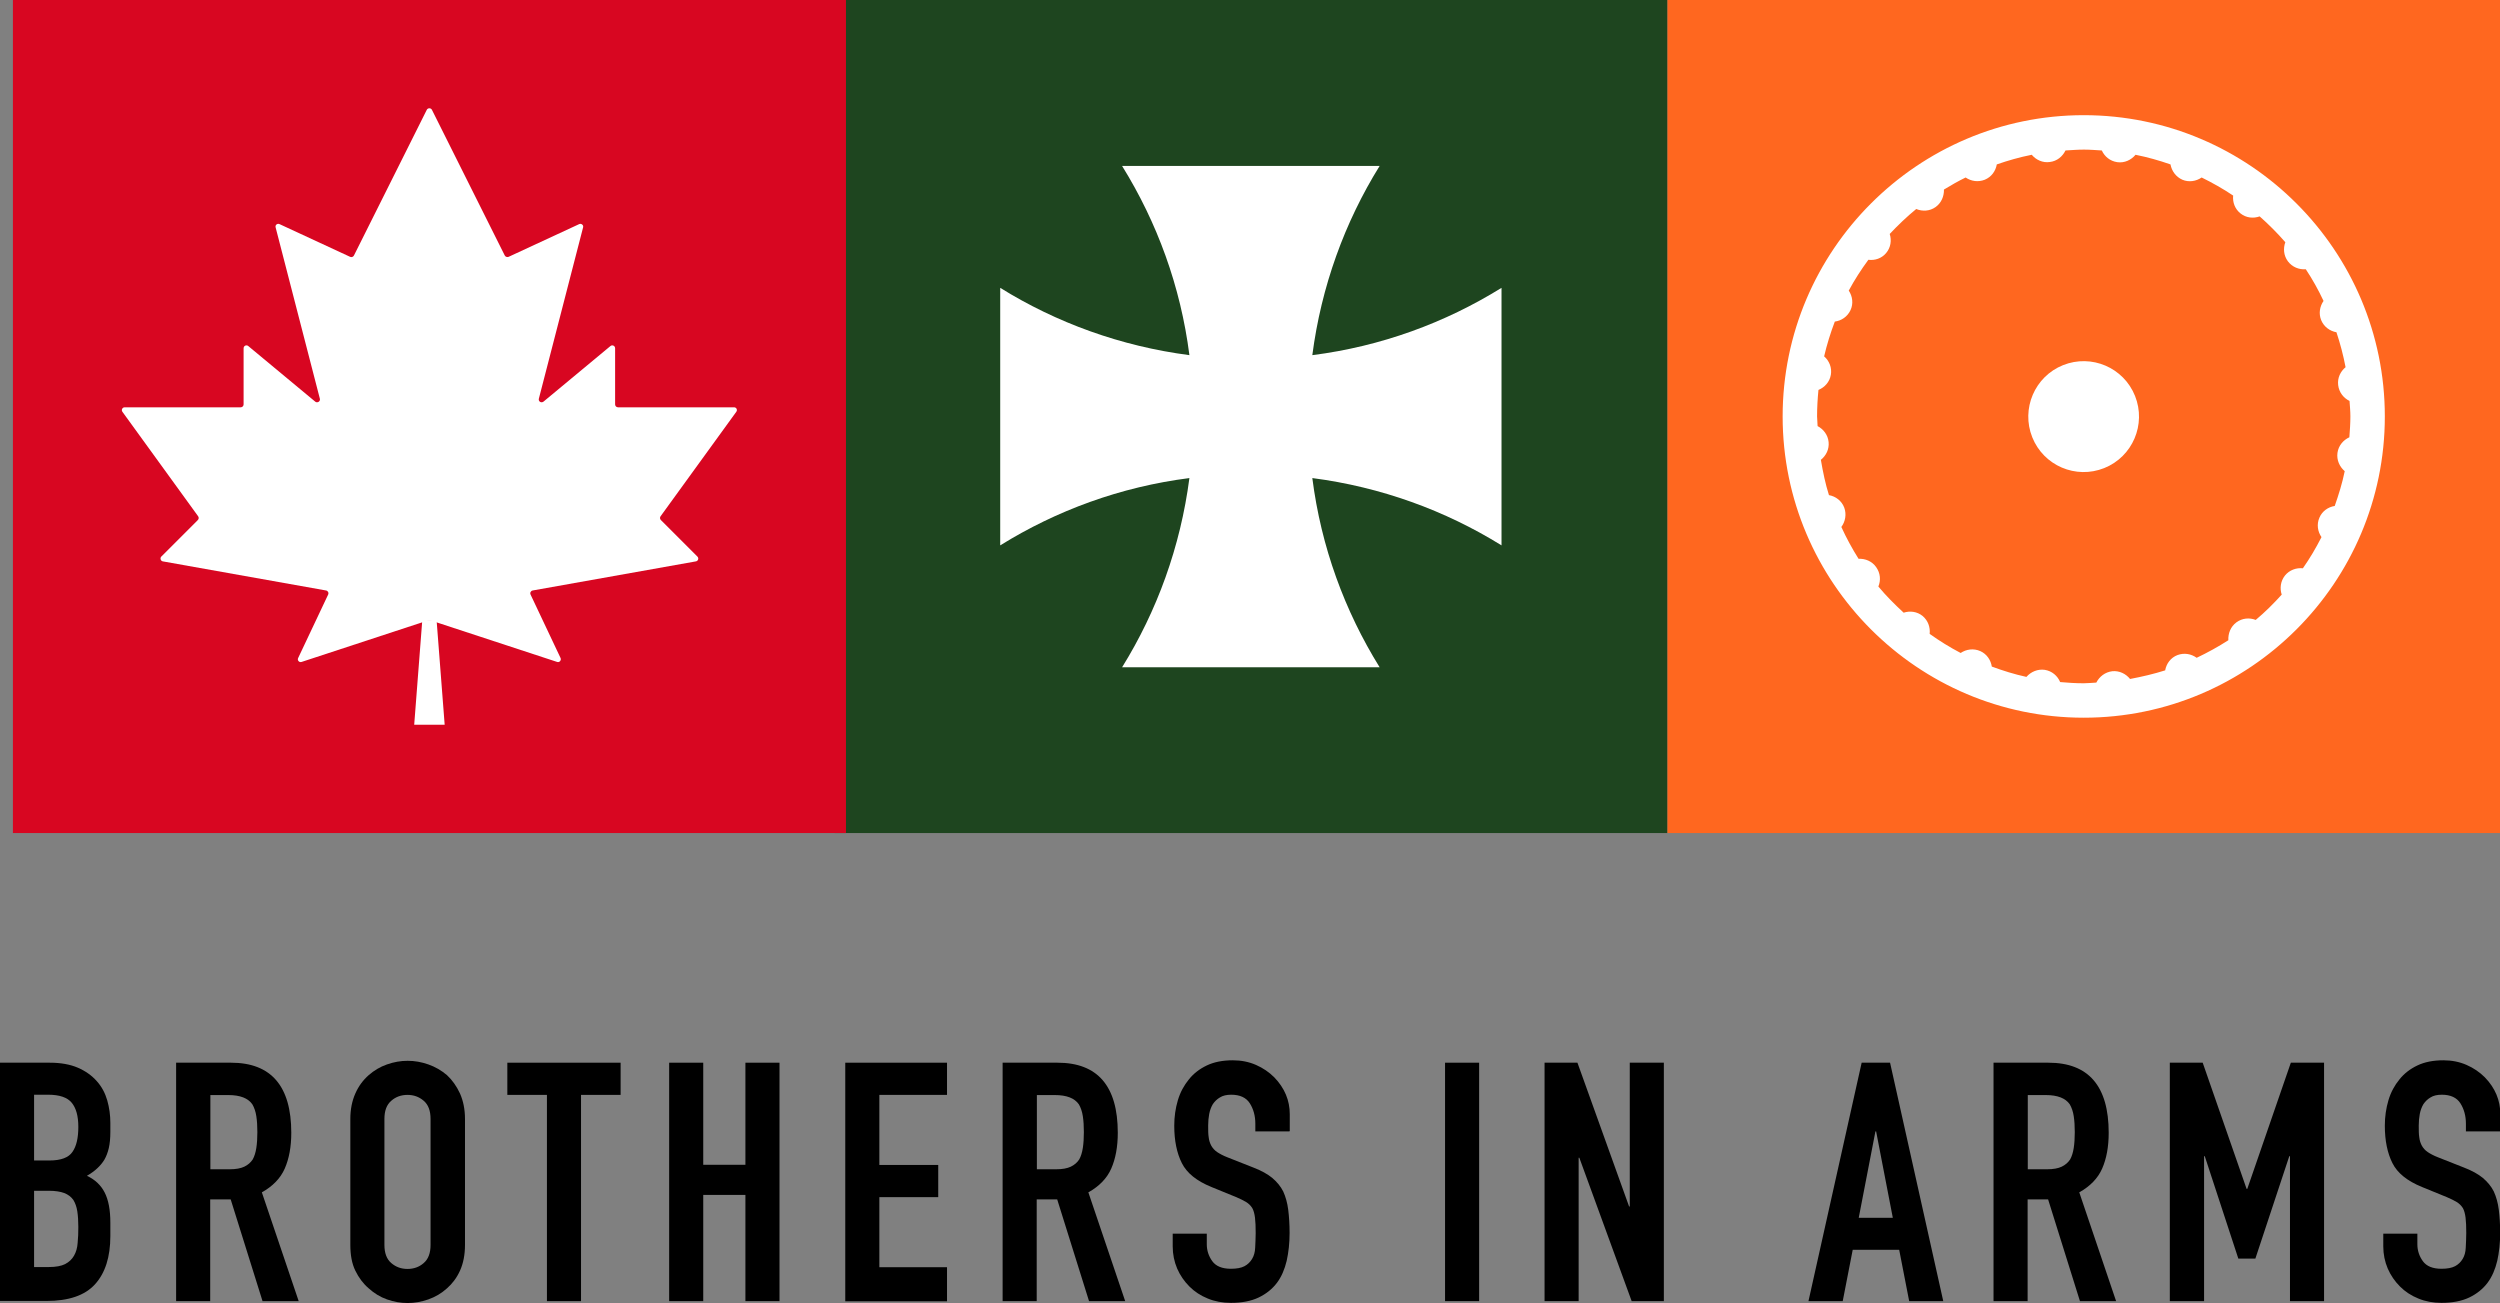 <?xml version="1.0" encoding="UTF-8"?>
<svg id="Layer_2" data-name="Layer 2" xmlns="http://www.w3.org/2000/svg" viewBox="0 0 145.22 75.7">
  <rect x="0" y="0" width="145.22" height="75.7" fill="#808080" stroke="none"/>
  <defs>
    <style>
      .cls-1 {
        fill: #fff;
      }

      .cls-2 {
        fill: #1e451f;
      }

      .cls-3 {
        fill: #ff671f;
      }

      .cls-4 {
        fill: #d80621;
      }
    </style>
  </defs>
  <g id="Layer_1-2" data-name="Layer 1">
    <g>
      <g>
        <path d="M0,75.58v-13.85h2.9c.63,0,1.18.1,1.62.29s.81.45,1.1.78c.29.32.49.7.61,1.12.12.42.18.86.18,1.31v.51c0,.38-.03.69-.09.95-.06.26-.15.49-.26.68-.22.36-.56.67-1.01.93.47.22.81.54,1.03.97.22.43.33,1.01.33,1.75v.78c0,1.22-.3,2.15-.89,2.8-.59.65-1.53.97-2.83.97H0ZM1.98,63.6v3.81h.9c.66,0,1.11-.17,1.33-.5.23-.33.34-.81.34-1.45s-.13-1.09-.38-1.4c-.25-.31-.71-.47-1.37-.47h-.82ZM1.98,69.16v4.44h.86c.4,0,.72-.06.94-.17.23-.12.4-.28.52-.49.12-.21.19-.45.21-.74.03-.29.04-.6.04-.93s-.02-.65-.06-.91-.12-.48-.23-.66c-.13-.18-.3-.31-.53-.4-.22-.08-.51-.13-.88-.13h-.88Z"/>
        <path d="M10.23,75.58v-13.85h3.19c2.33,0,3.5,1.36,3.5,4.07,0,.82-.13,1.51-.38,2.08-.25.57-.7,1.03-1.33,1.38l2.14,6.32h-2.1l-1.85-5.91h-1.19v5.91h-1.98ZM12.22,63.6v4.32h1.13c.35,0,.63-.05.84-.15.21-.1.37-.24.49-.42.1-.18.17-.41.21-.67s.06-.57.06-.92-.02-.66-.06-.92c-.04-.27-.12-.5-.23-.69-.25-.36-.71-.54-1.4-.54h-1.03Z"/>
        <path d="M20.35,65c0-.56.1-1.05.29-1.48.19-.43.45-.78.78-1.07.31-.27.66-.48,1.06-.62.4-.14.79-.21,1.2-.21s.8.07,1.2.21c.4.14.76.35,1.08.62.31.29.56.64.76,1.07.19.43.29.92.29,1.48v7.31c0,.58-.1,1.08-.29,1.5-.19.42-.45.76-.76,1.03-.32.29-.68.5-1.08.64-.4.14-.79.21-1.2.21s-.8-.07-1.2-.21c-.4-.14-.75-.36-1.06-.64-.32-.27-.58-.62-.78-1.03s-.29-.91-.29-1.5v-7.31ZM22.33,72.31c0,.48.13.83.4,1.06.27.23.58.34.94.34s.68-.11.94-.34c.27-.23.4-.58.4-1.06v-7.31c0-.48-.13-.83-.4-1.06-.27-.23-.58-.34-.94-.34s-.68.11-.94.34c-.27.23-.4.58-.4,1.06v7.31Z"/>
        <path d="M31.77,75.58v-11.98h-2.3v-1.87h6.58v1.87h-2.3v11.98h-1.98Z"/>
        <path d="M38.87,75.58v-13.85h1.98v5.93h2.45v-5.93h1.98v13.85h-1.98v-6.17h-2.45v6.17h-1.98Z"/>
        <path d="M49.1,75.58v-13.85h5.91v1.87h-3.93v4.07h3.42v1.87h-3.42v4.07h3.93v1.98h-5.91Z"/>
        <path d="M58.24,75.58v-13.85h3.19c2.33,0,3.5,1.36,3.5,4.07,0,.82-.13,1.51-.38,2.08-.25.57-.7,1.03-1.33,1.38l2.14,6.32h-2.1l-1.85-5.91h-1.19v5.91h-1.98ZM60.23,63.6v4.32h1.13c.35,0,.63-.05.84-.15.21-.1.37-.24.49-.42.1-.18.17-.41.21-.67s.06-.57.06-.92-.02-.66-.06-.92c-.04-.27-.12-.5-.23-.69-.25-.36-.71-.54-1.4-.54h-1.03Z"/>
        <path d="M74.9,65.72h-1.98v-.45c0-.45-.11-.85-.32-1.18-.21-.33-.57-.5-1.08-.5-.27,0-.49.05-.66.16-.17.1-.3.23-.41.39-.1.17-.17.36-.21.57-.04.21-.06.44-.06.67,0,.27,0,.5.03.68.02.18.07.34.15.49.08.14.19.27.34.37s.35.21.61.31l1.52.6c.44.17.8.37,1.07.59.27.23.49.49.64.79.14.31.24.66.29,1.06.05.4.08.85.08,1.35,0,.58-.06,1.13-.17,1.62-.12.5-.3.92-.56,1.27-.27.36-.63.65-1.07.86-.44.21-.98.31-1.61.31-.48,0-.93-.08-1.34-.25-.42-.17-.77-.4-1.07-.7-.3-.3-.54-.65-.71-1.04-.17-.4-.26-.83-.26-1.29v-.74h1.98v.62c0,.36.11.69.32.98.21.29.57.44,1.08.44.34,0,.6-.05.79-.15.19-.1.33-.24.44-.42s.17-.4.18-.65.03-.53.03-.85c0-.36-.01-.66-.04-.9-.03-.23-.08-.42-.16-.56-.09-.14-.21-.26-.36-.35s-.35-.19-.59-.29l-1.42-.58c-.86-.35-1.43-.81-1.72-1.39-.29-.58-.44-1.3-.44-2.17,0-.52.07-1.01.21-1.48.14-.47.36-.87.64-1.21.27-.34.62-.61,1.04-.81.42-.2.92-.3,1.51-.3.49,0,.94.09,1.35.27s.76.42,1.06.72c.6.62.9,1.34.9,2.14v.97Z"/>
        <path d="M83.94,75.58v-13.85h1.98v13.85h-1.98Z"/>
        <path d="M89.72,75.58v-13.85h1.91l3,8.35h.04v-8.35h1.98v13.85h-1.87l-3.04-8.33h-.04v8.33h-1.98Z"/>
        <path d="M105.05,75.58l3.09-13.85h1.65l3.09,13.85h-1.98l-.58-2.98h-2.7l-.58,2.98h-1.98ZM109.95,70.74l-.97-5.02h-.04l-.97,5.02h1.98Z"/>
        <path d="M115.8,75.58v-13.85h3.19c2.33,0,3.5,1.36,3.5,4.07,0,.82-.13,1.51-.38,2.08-.25.57-.7,1.03-1.33,1.38l2.14,6.32h-2.1l-1.85-5.91h-1.19v5.91h-1.98ZM117.79,63.6v4.32h1.13c.35,0,.63-.05.84-.15.21-.1.37-.24.49-.42.1-.18.17-.41.21-.67s.06-.57.06-.92-.02-.66-.06-.92c-.04-.27-.12-.5-.23-.69-.25-.36-.71-.54-1.4-.54h-1.03Z"/>
        <path d="M126.04,75.58v-13.85h1.91l2.55,7.33h.04l2.53-7.33h1.93v13.85h-1.98v-8.42h-.04l-1.97,5.95h-.99l-1.95-5.95h-.04v8.42h-1.98Z"/>
        <path d="M145.22,65.72h-1.98v-.45c0-.45-.11-.85-.32-1.18-.21-.33-.57-.5-1.08-.5-.27,0-.49.05-.66.16-.17.1-.3.23-.41.39-.1.17-.17.36-.21.57-.04.21-.06.44-.06.67,0,.27,0,.5.03.68.02.18.07.34.15.49.08.14.19.27.34.37s.35.21.61.31l1.52.6c.44.17.8.37,1.07.59.27.23.49.49.64.79.14.31.24.66.29,1.06.05.4.08.85.08,1.35,0,.58-.06,1.13-.17,1.62-.12.5-.3.92-.56,1.27-.27.36-.63.65-1.07.86-.44.21-.98.31-1.61.31-.48,0-.93-.08-1.34-.25-.42-.17-.77-.4-1.07-.7-.3-.3-.54-.65-.71-1.04-.17-.4-.26-.83-.26-1.29v-.74h1.98v.62c0,.36.11.69.32.98.21.29.57.44,1.08.44.34,0,.6-.05.79-.15.19-.1.33-.24.44-.42s.17-.4.18-.65.03-.53.03-.85c0-.36-.01-.66-.04-.9-.03-.23-.08-.42-.16-.56-.09-.14-.21-.26-.36-.35s-.35-.19-.59-.29l-1.42-.58c-.86-.35-1.43-.81-1.72-1.39-.29-.58-.44-1.3-.44-2.17,0-.52.07-1.01.21-1.48.14-.47.36-.87.64-1.21.27-.34.62-.61,1.04-.81.42-.2.92-.3,1.51-.3.49,0,.94.09,1.35.27s.76.42,1.06.72c.6.62.9,1.34.9,2.14v.97Z"/>
      </g>
      <g>
        <rect class="cls-2" x="48.47" width="48.39" height="48.39"/>
        <path class="cls-1" d="M87.22,16.72c-3.27,2.03-6.99,3.4-10.99,3.91.52-3.99,1.88-7.72,3.91-10.99h-14.96c2.03,3.27,3.4,6.99,3.91,10.99-3.99-.52-7.72-1.88-10.99-3.91v14.96c3.27-2.03,6.99-3.4,10.99-3.91-.52,3.99-1.88,7.72-3.91,10.99h14.96c-2.03-3.27-3.4-6.99-3.91-10.99,3.99.52,7.72,1.88,10.99,3.91v-14.96Z"/>
        <rect class="cls-4" x=".75" width="48.39" height="48.39"/>
        <g>
          <path class="cls-1" d="M24.89,36.03l-7.37,2.42c-.14.05-.27-.1-.2-.23l1.74-3.68c.05-.1-.01-.22-.12-.24l-9.48-1.69c-.13-.02-.18-.19-.09-.28l2.12-2.12c.06-.06.07-.15.02-.22l-4.4-6.07c-.08-.11,0-.26.13-.26h6.74c.09,0,.17-.07.17-.17v-3.26c0-.14.16-.22.27-.13l3.89,3.23c.12.1.31-.01.27-.17l-2.57-9.95c-.04-.14.1-.25.23-.19l4.1,1.9c.08.04.18,0,.22-.08l4.23-8.46c.06-.12.24-.12.3,0l4.23,8.46c.04.08.14.11.22.08l4.1-1.9c.13-.06.27.06.23.19l-2.57,9.95c-.04.16.14.27.27.17l3.89-3.23c.11-.09.27-.01.27.13v3.26c0,.09.07.17.17.17h6.74c.14,0,.21.15.13.26l-4.4,6.07c-.05.07-.04.16.02.22l2.12,2.12c.1.1.04.26-.09.28l-9.48,1.69c-.11.02-.17.14-.12.24l1.74,3.68c.06.13-.06.28-.2.23l-7.37-2.42s-.07-.01-.1,0Z"/>
          <polygon class="cls-1" points="25.36 36.02 25.83 42.1 24.06 42.1 24.53 36.02 25.36 36.02 25.36 36.02"/>
        </g>
        <rect class="cls-3" x="96.86" width="48.36" height="48.39"/>
        <g>
          <path class="cls-1" d="M119.84,21.21c-1.65.66-2.45,2.54-1.79,4.19s2.53,2.45,4.18,1.79c1.65-.66,2.45-2.54,1.79-4.19-.66-1.65-2.53-2.45-4.18-1.79Z"/>
          <path class="cls-1" d="M121.04,6.69c-9.64,0-17.49,7.85-17.49,17.5s7.85,17.5,17.49,17.5,17.49-7.85,17.49-17.5-7.85-17.5-17.49-17.5ZM136.2,27.37c-.14.69-.35,1.36-.58,2.02-.38.06-.73.3-.89.68-.17.39-.1.81.12,1.13-.32.63-.68,1.24-1.08,1.81-.38-.04-.78.1-1.04.42-.26.33-.31.74-.19,1.11-.47.52-.97,1.02-1.51,1.47-.36-.14-.78-.11-1.12.14-.34.25-.49.65-.47,1.04-.59.38-1.21.72-1.84,1.02-.32-.23-.72-.3-1.11-.16-.4.15-.65.5-.72.89-.66.21-1.35.37-2.04.5-.24-.3-.62-.49-1.03-.45-.42.05-.75.31-.93.66-.24.01-.48.04-.73.04-.46,0-.92-.03-1.37-.07-.15-.36-.47-.64-.89-.71-.41-.06-.81.11-1.07.41-.69-.15-1.36-.36-2.01-.6-.06-.38-.29-.73-.67-.9-.39-.17-.81-.11-1.14.11-.63-.33-1.23-.7-1.8-1.11.04-.38-.09-.77-.41-1.04-.32-.26-.74-.31-1.1-.19-.52-.48-1.02-.98-1.47-1.52.15-.36.12-.78-.13-1.13-.24-.34-.63-.5-1.02-.48-.37-.59-.71-1.21-1-1.85.23-.31.31-.73.17-1.12-.15-.4-.5-.66-.89-.73-.21-.66-.35-1.35-.47-2.05.3-.24.49-.61.45-1.03-.04-.42-.3-.75-.64-.93,0-.19-.03-.37-.03-.56,0-.52.03-1.03.08-1.54.36-.15.65-.46.72-.88.07-.41-.09-.81-.39-1.07.16-.69.37-1.36.62-2.02.38-.05.73-.28.91-.66.18-.38.12-.81-.1-1.14.34-.63.72-1.22,1.14-1.79.38.05.77-.08,1.03-.39.27-.32.33-.74.21-1.11.48-.51.99-1,1.54-1.45.36.15.78.13,1.12-.11.34-.24.5-.63.49-1.02.41-.25.83-.49,1.26-.7.32.22.73.28,1.11.13.39-.16.63-.5.7-.89.66-.23,1.33-.42,2.03-.56.25.3.64.48,1.05.42.42-.05.74-.32.91-.67.35-.02.71-.05,1.07-.05s.7.03,1.04.05c.16.35.48.62.9.68.42.06.81-.13,1.06-.43.7.14,1.37.33,2.03.56.07.38.31.72.69.89.38.16.8.09,1.12-.13.63.31,1.25.66,1.83,1.05-.04.39.1.78.43,1.04.33.26.74.3,1.11.17.53.47,1.03.97,1.49,1.5-.13.36-.1.77.15,1.11.26.34.65.49,1.04.46.39.59.73,1.2,1.03,1.84-.22.32-.29.73-.14,1.11.16.39.5.64.89.71.22.66.4,1.34.53,2.03-.3.25-.48.62-.43,1.04.05.42.31.75.66.92.02.3.05.6.05.9,0,.41-.03.81-.06,1.21-.35.16-.63.48-.69.9-.06.42.12.81.42,1.07Z"/>
        </g>
      </g>
    </g>
  </g>
</svg>